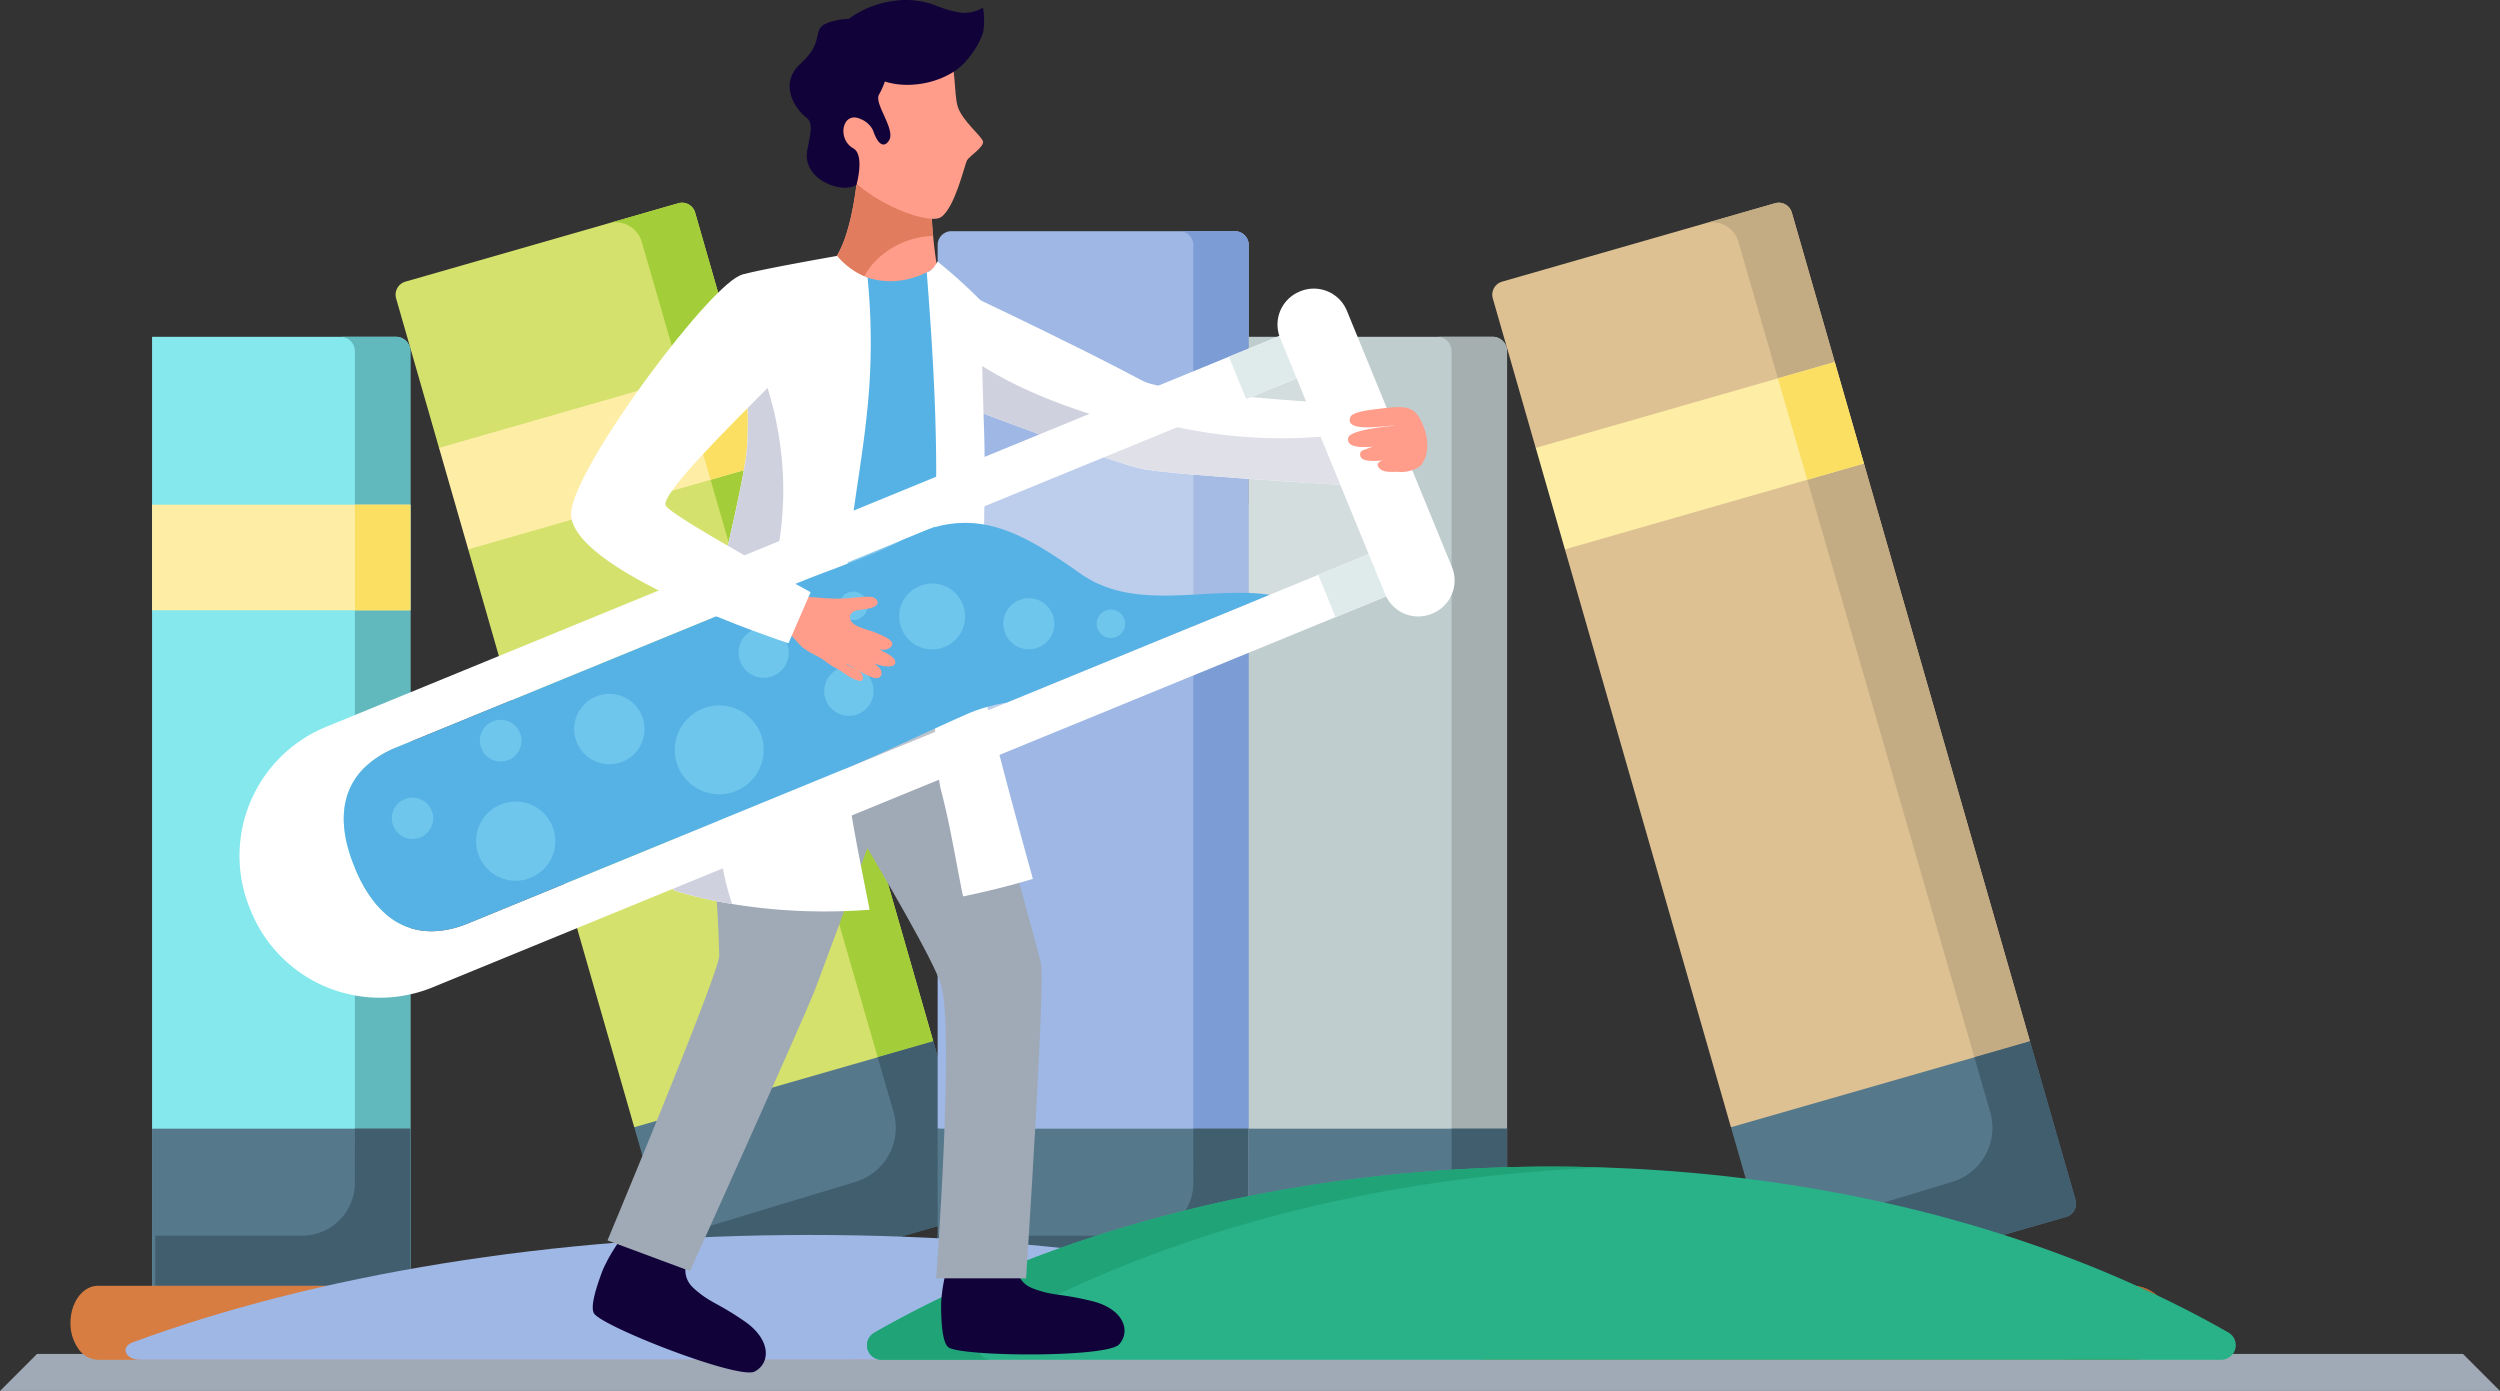 <svg xmlns="http://www.w3.org/2000/svg" width="294.07" height="163.615" viewBox="0 0 294.07 163.615">
  <rect x="0" y="0" width="294.07" height="163.615" fill="#333333" stroke="none"/>
  <g id="Grupo_148073" data-name="Grupo 148073" transform="translate(4610 8605.779)">
    <path id="Trazado_190611" data-name="Trazado 190611" d="M-5908-10043.164l4.358-4.357h285.354l4.358,4.357Z" transform="translate(1298 1601)" fill="#a0a9b6"/>
    <g id="Grupo_147749" data-name="Grupo 147749" transform="translate(-4642.879 -8581.932)">
      <path id="Trazado_191973" data-name="Trazado 191973" d="M318.949,98.639l-5.9,4.078-8.972,6.2-20.3-.174-19.528-67.97,1.3-6.258-4.736-5.68L255.77,11.268a1.6,1.6,0,0,1,1.1-1.988L280.73,2.426,288.954.063a1.6,1.6,0,0,1,1.988,1.1l5.05,17.572-1.469,5.7,4.9,6.239Z" transform="translate(-176.294 0)" fill="#d4e16c"/>
      <path id="Trazado_191974" data-name="Trazado 191974" d="M374.5,98.639l-5.9,4.078L340.206,4.594a3.173,3.173,0,0,0-3.926-2.168L344.5.063a1.6,1.6,0,0,1,1.988,1.1l5.05,17.572-1.469,5.7,4.9,6.239Z" transform="translate(-231.843 0)" fill="#a4ce39"/>
      <path id="Trazado_191975" data-name="Trazado 191975" d="M310.763,72.258,304.1,74.174l-28.507,8.19L272.16,70.426l28.485-8.18,6.69-1.922Z" transform="translate(-187.637 -41.589)" fill="#fdeda5"/>
      <path id="Trazado_191976" data-name="Trazado 191976" d="M385.522,338.269,351.9,347.927l-2.028-7.056-3.78-13.152,28.634-8.227,6.537-1.879,5.363,18.665A1.612,1.612,0,0,1,385.522,338.269Z" transform="translate(-238.606 -218.973)" fill="#56788b"/>
      <path id="Trazado_191977" data-name="Trazado 191977" d="M393.913,338.269l-33.625,9.659-2.028-7.056,22.261-6.73a6.646,6.646,0,0,0,4.46-8.205l-1.867-6.444,6.537-1.879,5.363,18.665A1.612,1.612,0,0,1,393.913,338.269Z" transform="translate(-246.997 -218.973)" fill="#415e6f"/>
      <path id="Trazado_191980" data-name="Trazado 191980" d="M193.843,52.475V162.406H163.46V50.773h28.681a1.7,1.7,0,0,1,1.7,1.7" transform="translate(-112.695 -35.005)" fill="#84e8ed"/>
      <path id="Trazado_191981" data-name="Trazado 191981" d="M243.034,52.475V162.406h-6.522V52.475a1.7,1.7,0,0,0-1.7-1.7h6.522a1.7,1.7,0,0,1,1.7,1.7" transform="translate(-161.886 -35.005)" fill="#61b9bd"/>
      <path id="Trazado_191982" data-name="Trazado 191982" d="M193.843,350.713V372.3l-30.383-3.106V350.713Z" transform="translate(-112.695 -241.794)" fill="#56788b"/>
      <path id="Trazado_191983" data-name="Trazado 191983" d="M172.708,350.713h6.522v18.482h-30v-5.9H166.5a6.207,6.207,0,0,0,6.205-6.205Z" transform="translate(-98.082 -241.794)" fill="#415e6f"/>
      <rect id="Rectángulo_40410" data-name="Rectángulo 40410" width="30.383" height="12.423" transform="translate(50.765 35.517)" fill="#fdeda5"/>
      <rect id="Rectángulo_40411" data-name="Rectángulo 40411" width="6.522" height="12.423" transform="translate(74.626 35.517)" fill="#fbdf63"/>
      <path id="Trazado_191985" data-name="Trazado 191985" d="M117.84,414.574c0,2.4-1.443,4.348-3.222,4.348H3.222a2.876,2.876,0,0,1-2.279-1.273A5.193,5.193,0,0,1,0,414.574c0-2.4,1.443-4.351,3.222-4.351h111.4A2.876,2.876,0,0,1,116.9,411.5a5.21,5.21,0,0,1,.944,3.078" transform="translate(41.169 -282.822)" fill="#d77d41"/>
      <path id="Trazado_191986" data-name="Trazado 191986" d="M482.46,411.5a4.35,4.35,0,0,1-3.075,7.426H471a4.349,4.349,0,0,0,0-8.7h8.385a4.346,4.346,0,0,1,3.075,1.273" transform="translate(-324.724 -282.822)" fill="#b5612a"/>
      <path id="Trazado_191987" data-name="Trazado 191987" d="M367.333,74.174,363.88,62.245l6.69-1.922L374,72.258Z" transform="translate(-250.872 -41.589)" fill="#fbdf63"/>
    </g>
    <g id="Grupo_147749-2" data-name="Grupo 147749" transform="translate(-4513.877 -8581.932)">
      <path id="Trazado_191967" data-name="Trazado 191967" d="M82.224,12.4V30.522l-3.106,6.211,3.106,6.211v76.508L45.63,116.346v-73.4l3.106-6.211L45.63,30.522V12.4a1.626,1.626,0,0,1,1.624-1.627H80.6A1.629,1.629,0,0,1,82.224,12.4Z" transform="translate(-31.459 -7.427)" fill="#9eb7e5"/>
      <path id="Trazado_191968" data-name="Trazado 191968" d="M82.224,12.4V139.179H45.63V128.931H69.5a6.207,6.207,0,0,0,6.205-6.205V12.4a1.629,1.629,0,0,0-1.627-1.627H80.6A1.629,1.629,0,0,1,82.224,12.4" transform="translate(-31.459 -7.427)" fill="#7c9cd6"/>
      <path id="Trazado_191969" data-name="Trazado 191969" d="M82.224,350.713v18.482L45.63,372.3V350.713Z" transform="translate(-31.459 -241.794)" fill="#56788b"/>
      <path id="Trazado_191970" data-name="Trazado 191970" d="M75.7,350.713h6.522v18.482H45.63v-5.9H69.5a6.207,6.207,0,0,0,6.205-6.205Z" transform="translate(-31.459 -241.794)" fill="#415e6f"/>
      <path id="Trazado_191973-2" data-name="Trazado 191973" d="M318.949,98.639l-5.9,4.078-8.972,6.2-20.3-.174-19.528-67.97,1.3-6.258-4.736-5.68L255.77,11.268a1.6,1.6,0,0,1,1.1-1.988L280.73,2.426,288.954.063a1.6,1.6,0,0,1,1.988,1.1l5.05,17.572-1.469,5.7,4.9,6.239Z" transform="translate(-176.294 0)" fill="#ddc192"/>
      <path id="Trazado_191974-2" data-name="Trazado 191974" d="M374.5,98.639l-5.9,4.078L340.206,4.594a3.173,3.173,0,0,0-3.926-2.168L344.5.063a1.6,1.6,0,0,1,1.988,1.1l5.05,17.572-1.469,5.7,4.9,6.239Z" transform="translate(-231.843 0)" fill="#c3ab83"/>
      <path id="Trazado_191975-2" data-name="Trazado 191975" d="M310.763,72.258,304.1,74.174l-28.507,8.19L272.16,70.426l28.485-8.18,6.69-1.922Z" transform="translate(-187.637 -41.589)" fill="#fdeda5"/>
      <path id="Trazado_191976-2" data-name="Trazado 191976" d="M385.522,338.269,351.9,347.927l-2.028-7.056-3.78-13.152,28.634-8.227,6.537-1.879,5.363,18.665A1.612,1.612,0,0,1,385.522,338.269Z" transform="translate(-238.606 -218.973)" fill="#56788b"/>
      <path id="Trazado_191977-2" data-name="Trazado 191977" d="M393.913,338.269l-33.625,9.659-2.028-7.056,22.261-6.73a6.646,6.646,0,0,0,4.46-8.205l-1.867-6.444,6.537-1.879,5.363,18.665A1.612,1.612,0,0,1,393.913,338.269Z" transform="translate(-246.997 -218.973)" fill="#415e6f"/>
      <path id="Trazado_191980-2" data-name="Trazado 191980" d="M193.843,52.475V162.406H163.46V50.773h28.681a1.7,1.7,0,0,1,1.7,1.7" transform="translate(-112.695 -35.005)" fill="#c0cdce"/>
      <path id="Trazado_191981-2" data-name="Trazado 191981" d="M243.034,52.475V162.406h-6.522V52.475a1.7,1.7,0,0,0-1.7-1.7h6.522a1.7,1.7,0,0,1,1.7,1.7" transform="translate(-161.886 -35.005)" fill="#a5afaf"/>
      <path id="Trazado_191982-2" data-name="Trazado 191982" d="M193.843,350.713V372.3l-30.383-3.106V350.713Z" transform="translate(-112.695 -241.794)" fill="#56788b"/>
      <path id="Trazado_191983-2" data-name="Trazado 191983" d="M173.532,350.713h6.522v18.482H143.46v-5.9h23.867a6.207,6.207,0,0,0,6.205-6.205Z" transform="translate(-98.906 -241.794)" fill="#415e6f"/>
      <path id="Trazado_191985-2" data-name="Trazado 191985" d="M159.009,414.574a4.349,4.349,0,0,1-4.348,4.348H4.348a4.349,4.349,0,0,1,0-8.7H154.662a4.347,4.347,0,0,1,4.348,4.351" transform="translate(0 -282.822)" fill="#d77d41"/>
      <path id="Trazado_191986-2" data-name="Trazado 191986" d="M482.46,411.5a4.35,4.35,0,0,1-3.075,7.426H471a4.349,4.349,0,0,0,0-8.7h8.385a4.346,4.346,0,0,1,3.075,1.273" transform="translate(-324.724 -282.822)" fill="#b5612a"/>
      <path id="Trazado_191987-2" data-name="Trazado 191987" d="M367.333,74.174,363.88,62.245l6.69-1.922L374,72.258Z" transform="translate(-250.872 -41.589)" fill="#fbdf63"/>
    </g>
    <path id="Trazado_191966" data-name="Trazado 191966" d="M162.416,454.87c1.748,0,2.365-1.51.845-2.071-21.3-7.854-49.15-12.612-79.63-12.612-30.5,0-58.36,4.764-79.667,12.625-1.51.557-.9,2.057.839,2.057Z" transform="translate(-4598.339 -8900.701)" fill="#9eb7e5"/>
    <path id="Trazado_191923" data-name="Trazado 191923" d="M162.416,462.909a1.717,1.717,0,0,0,.845-3.2c-21.3-12.154-49.15-19.518-79.63-19.518-30.5,0-58.36,7.372-79.667,19.538a1.706,1.706,0,0,0,.839,3.184Z" transform="translate(-4511.124 -8908.741)" fill="#29b288"/>
    <path id="Trazado_191924" data-name="Trazado 191924" d="M16.924,459.724c19.787-11.3,45.231-18.458,73.187-19.423q-3.219-.111-6.48-.116c-30.5,0-58.36,7.372-79.667,19.538a1.706,1.706,0,0,0,.84,3.184h12.96A1.706,1.706,0,0,1,16.924,459.724Z" transform="translate(-4511.124 -8908.74)" fill="#21a378"/>
    <path id="Trazado_190219" data-name="Trazado 190219" d="M136.855,432.849l-7.806.729s-3.974.591-5.167,13.905-2.128,27.368-.819,31.737,16.714,3.521,16.714,3.521-.909-17.625,0-26.141,1.3-15.869.861-18.01S139.02,433.209,136.855,432.849Z" transform="translate(-4639.075 -9009.255)" fill="#56b2e5"/>
    <path id="Trazado_190220" data-name="Trazado 190220" d="M130.591,435.016c23.362,11.152,17.824,9.327,21.616,10.334s26.149,2.419,26.149,2.419l2.47,9.594s-27.233-1.489-30.945-2.342-19.337-6.786-19.337-6.786Z" transform="translate(-4625.689 -9005.68)" fill="#fff"/>
    <path id="Trazado_190221" data-name="Trazado 190221" d="M178.176,443.209c-1.632.983-2.056,2.785-4.3,3.1a58.543,58.543,0,0,1-20.633-1.041c-2.085-.17-3.516.44-5.6-.191-3.641-1.105-10.956-3.166-17.088-7.231l-.021,5.713s15.622,5.93,19.337,6.786,30.945,2.342,30.945,2.342l-2.443-9.494Z" transform="translate(-4625.689 -9001.007)" fill="#d0d1de"/>
    <path id="Trazado_190222" data-name="Trazado 190222" d="M129.975,477.894a19.721,19.721,0,0,0-1,5.127c-.011,2.234.151,4.608.837,5.169,1.37,1.123,18.7,1.269,20.113-.334s.469-4.192-3.2-5.087c-3.937-.959-4.486-.551-6.963-1.492s-1.879-3.723-1.879-3.723Z" transform="translate(-4628.274 -8935.506)" fill="#110239"/>
    <path id="Trazado_190223" data-name="Trazado 190223" d="M117.468,476.455a19.668,19.668,0,0,0-2.761,4.43c-.8,2.085-1.5,4.361-1.06,5.13.88,1.537,17.024,7.851,18.911,6.857s1.934-3.749-1.176-5.9c-3.336-2.3-3.993-2.112-5.972-3.874s-.429-4.149-.429-4.149Z" transform="translate(-4653.787 -8937.32)" fill="#110239"/>
    <path id="Trazado_190224" data-name="Trazado 190224" d="M143.851,449.881l-23.354,2.6s20.884,33.388,22.466,38.751-.583,34.512-.583,34.512h10.575s2.271-34.424,1.751-37.021S143.851,449.881,143.851,449.881Z" transform="translate(-4642.261 -8981.157)" fill="#a0a9b6"/>
    <path id="Trazado_190225" data-name="Trazado 190225" d="M153.411,450.534H126.747s-3.113,8.174-1.685,14.4a136.717,136.717,0,0,1,2.25,21.8c-.13,2.337-13.148,33.475-13.148,33.475l9.708,3.609s13.386-29.686,14.684-33.062S153.411,450.534,153.411,450.534Z" transform="translate(-4652.708 -8980.081)" fill="#a0a9b6"/>
    <path id="Trazado_190226" data-name="Trazado 190226" d="M136.286,440.8a52.819,52.819,0,0,1-.644-10.281A23.735,23.735,0,0,1,129.2,430a9.587,9.587,0,0,1-2.186-.768c-.212,2.491-.893,8.026-2.766,10.689C128.088,443.109,132.356,443.3,136.286,440.8Z" transform="translate(-4636.068 -9015.216)" fill="#ff9d8a"/>
    <path id="Trazado_190227" data-name="Trazado 190227" d="M124.1,440.621a2.225,2.225,0,0,0,.058.228l.011.029a3.413,3.413,0,0,0,.132.344l.005.016a3.753,3.753,0,0,0,.236.429l.04.061a4.542,4.542,0,0,0,.9,1l.069.058a5.9,5.9,0,0,0,.7.485l.106.061a7.466,7.466,0,0,0,.933.453,7.879,7.879,0,0,1,2.12-3.736,9.873,9.873,0,0,1,6.7-2.854,37.828,37.828,0,0,1-.2-6.68,23.734,23.734,0,0,1-6.439-.511,9.586,9.586,0,0,1-2.186-.768c-.228,2.679-.98,8.932-3.2,11.282l.011.069Z" transform="translate(-4636.337 -9015.216)" fill="#e17c5e"/>
    <path id="Trazado_190228" data-name="Trazado 190228" d="M126.894,424.335s9.274-2.284,10.63,0,.927,5.85,1.46,7.456,2.729,3.37,2.944,4.012-1.606,1.767-1.873,2.25-1.426,5.617-3.066,6.688-10.024-2.355-11.95-6.476S124.38,425.549,126.894,424.335Z" transform="translate(-4636.309 -9024.975)" fill="#ff9d8a"/>
    <path id="Trazado_190229" data-name="Trazado 190229" d="M129.018,469.323c-.331,3.789.148,23.039.97,26.15,1.1,4.149,1.757,8.391,2.615,12.588,2.607-.538,5.336-1.2,8.214-2.061,0,0-6.15-22.125-6.1-24.069.175-6.833.554-22.829.379-28.12-.331-9.95-.4-15.832-.4-15.832a61.11,61.11,0,0,0-5.106-4.608s-.5,1.108-1.251,1.288C128.806,440.985,130.121,456.732,129.018,469.323Z" transform="translate(-4629.323 -9008.395)" fill="#fff"/>
    <path id="Trazado_190230" data-name="Trazado 190230" d="M137.436,476.035c-.029-1.139-.061-2.279-.032-3.423.183-7.019,1.693-13.768,2.419-20.72a77.287,77.287,0,0,0,.1-16.211,8.785,8.785,0,0,1-3.58-2.557s-10.063,1.759-11.3,2.26c-1.023.416,1.667,14.743.5,21.944-.949,5.842-4.078,18.468-5.395,22.975-2.6,8.887-3.058,27.424-3.058,27.424s9.417,3.352,23.073,2.305C137.961,498.8,135.362,487.264,137.436,476.035Z" transform="translate(-4647.874 -9008.801)" fill="#fff"/>
    <path id="Trazado_190231" data-name="Trazado 190231" d="M126.925,472.946c2.891-9.229,4.2-16.83,1.924-26.4a62.718,62.718,0,0,0-3.794-10.651c.432,4.923,1.229,12.3.493,16.86-.949,5.842-4.078,18.468-5.395,22.975-2.6,8.887-3.058,27.424-3.058,27.424a46.016,46.016,0,0,0,6.9,1.637C120.386,494.077,123.489,483.913,126.925,472.946Z" transform="translate(-4647.874 -9004.229)" fill="#d0d1de"/>
    <path id="Trazado_190232" data-name="Trazado 190232" d="M133.942,426.834a9.1,9.1,0,0,1-1.182,4.685c-.6,1.068,2,4.1,1.182,5.392-.548.858-1.277.6-1.871-1.171a2.661,2.661,0,0,0-1.42-1.33c-2.2-1.073-2.875,2.316-.911,3.423,1.373.774.374,4.3.374,4.3-1.563,1.092-6.486-.538-5.774-4.155.453-2.3.649-3.18-.138-3.781-1.423-1.092-3.209-4.017-.678-6.311,3.487-3.164.5-4.356,4.4-5.138S134.9,424.466,133.942,426.834Z" transform="translate(-4639.369 -9026.164)" fill="#110239"/>
    <path id="Trazado_190233" data-name="Trazado 190233" d="M124.12,425.949c.257-.829,1.828-1.844,2.6-2.372a11.119,11.119,0,0,1,4.03-1.6,10.2,10.2,0,0,1,4.4.053c1.24.3,2.266.9,3.537,1.105a4.15,4.15,0,0,0,3.219-.472,8.162,8.162,0,0,1,.024,2.9,9.009,9.009,0,0,1-1.791,3.105c-1.982,2.687-7.1,3.988-10.6,2.361-1.688-.784-3.2-1.468-3.977-3A9,9,0,0,0,124.12,425.949Z" transform="translate(-4636.285 -9027.542)" fill="#110239"/>
    <g id="Grupo_108176" data-name="Grupo 108176" transform="translate(-4581.829 -8571.829)">
      <g id="Grupo_108175" data-name="Grupo 108175" transform="translate(0 3.772)">
        <path id="Trazado_190234" data-name="Trazado 190234" d="M235.061,461.651,124.8,506.859c-6.765,2.774-11.068-.813-13.383-6.465l-.085-.207c-2.318-5.652-1.775-11.227,4.992-14l110.26-45.211L224.542,436,108,483.784a16.386,16.386,0,0,0-8.945,21.377l.127.307a16.383,16.383,0,0,0,21.377,8.943L237.1,466.627Z" transform="translate(-97.828 -436)" fill="#fff"/>
        <rect id="Rectángulo_39732" data-name="Rectángulo 39732" width="11.172" height="5.379" transform="matrix(0.925, -0.379, 0.379, 0.925, 126.895, 29.889)" fill="#dfeaeb"/>
        <rect id="Rectángulo_39733" data-name="Rectángulo 39733" width="11.172" height="5.379" transform="translate(116.378 4.238) rotate(-22.295)" fill="#dfeaeb"/>
        <path id="Trazado_190235" data-name="Trazado 190235" d="M103.781,497.3l-.085-.207c-2.318-5.652-1.775-11.227,4.992-14l110.26-45.211,8.479,20.675L117.164,503.761C110.4,506.536,106.1,502.948,103.781,497.3Z" transform="translate(-90.194 -432.902)" fill="#fff" opacity="0.32" style="mix-blend-mode: screen;isolation: isolate"/>
        <path id="Trazado_190236" data-name="Trazado 190236" d="M176.068,467.334a19.821,19.821,0,0,1,4.332-1.208l30.961-12.695c-7.329-1.055-15.686,2.109-22.217-2.472-5.8-4.067-10.453-6.947-16.37-5.681a15.409,15.409,0,0,0-1.5.443l-3.05,1.251-.008,0c-3.863,2-8.217,3.368-12.241,5.018l-47.283,19.387a11.464,11.464,0,0,0-3.961,2.562c-2.9,3-2.769,7.2-1.031,11.439l.085.207a16.477,16.477,0,0,0,2.117,3.786,10.925,10.925,0,0,0,1.351,1.476,8.02,8.02,0,0,0,5.3,2.159,11.422,11.422,0,0,0,4.618-.956l43.6-17.877C165.96,472.047,170.963,469.567,176.068,467.334Z" transform="translate(-90.193 -421.192)" fill="#56b2e5"/>
      </g>
      <path id="Trazado_190237" data-name="Trazado 190237" d="M156.579,470.534,144.224,440.4a4.2,4.2,0,0,1,2.292-5.479l.079-.032a4.2,4.2,0,0,1,5.477,2.292l12.355,30.134a4.2,4.2,0,0,1-2.292,5.477l-.079.032A4.2,4.2,0,0,1,156.579,470.534Z" transform="translate(-21.811 -434.576)" fill="#fff"/>
      <path id="Trazado_190238" data-name="Trazado 190238" d="M127.786,456.93a2.9,2.9,0,1,1,1.582-3.778A2.9,2.9,0,0,1,127.786,456.93Z" transform="translate(-55 -406.897)" fill="#6fc6ec"/>
      <path id="Trazado_190239" data-name="Trazado 190239" d="M132.459,455.126a3.873,3.873,0,1,1,2.114-5.053A3.873,3.873,0,0,1,132.459,455.126Z" transform="translate(-49.514 -412.979)" fill="#6fc6ec"/>
      <path id="Trazado_190240" data-name="Trazado 190240" d="M114.755,466.311a4.655,4.655,0,1,1,2.541-6.073A4.655,4.655,0,0,1,114.755,466.311Z" transform="translate(-80.498 -397.012)" fill="#6fc6ec"/>
      <path id="Trazado_190241" data-name="Trazado 190241" d="M107.945,461.855a2.431,2.431,0,1,1,1.327-3.172A2.432,2.432,0,0,1,107.945,461.855Z" transform="translate(-86.671 -397.298)" fill="#6fc6ec"/>
      <path id="Trazado_190242" data-name="Trazado 190242" d="M124.055,455.306a2.951,2.951,0,1,1,1.611-3.85A2.95,2.95,0,0,1,124.055,455.306Z" transform="translate(-61.277 -409.756)" fill="#6fc6ec"/>
      <path id="Trazado_190243" data-name="Trazado 190243" d="M124.363,463.143a5.226,5.226,0,1,1,2.854-6.818A5.226,5.226,0,0,1,124.363,463.143Z" transform="translate(-65.949 -404.051)" fill="#6fc6ec"/>
      <path id="Trazado_190244" data-name="Trazado 190244" d="M135.877,454.1a3,3,0,1,1,1.637-3.916A3,3,0,0,1,135.877,454.1Z" transform="translate(-41.887 -411.902)" fill="#6fc6ec"/>
      <path id="Trazado_190245" data-name="Trazado 190245" d="M138.185,452.039a1.67,1.67,0,1,1,.911-2.178A1.669,1.669,0,0,1,138.185,452.039Z" transform="translate(-35.048 -411.073)" fill="#6fc6ec"/>
      <path id="Trazado_190246" data-name="Trazado 190246" d="M126.75,451.242a1.668,1.668,0,1,1,.911-2.178A1.667,1.667,0,0,1,126.75,451.242Z" transform="translate(-53.912 -412.383)" fill="#6fc6ec"/>
      <path id="Trazado_190247" data-name="Trazado 190247" d="M118.392,460.53a4.136,4.136,0,1,1,2.258-5.395A4.136,4.136,0,0,1,118.392,460.53Z" transform="translate(-73.319 -404.896)" fill="#6fc6ec"/>
      <path id="Trazado_190248" data-name="Trazado 190248" d="M111.876,458.436a2.448,2.448,0,1,1,1.338-3.2A2.447,2.447,0,0,1,111.876,458.436Z" transform="translate(-80.226 -402.995)" fill="#6fc6ec"/>
    </g>
    <path id="Trazado_190249" data-name="Trazado 190249" d="M122.991,448.243c1.831-.077,4.057.273,5.943.273.861,0,1.751-.127,2.6-.177.54-.032,1.637-.212,1.953.39.344.662-.737.9-1.163.991-.617.132-1.892.048-2.009.874-.17,1.2,2.075,1.518,2.949,1.9.811.355,2.962,1.113,1.553,1.905-.951.535-2.949-.684-3.757-1.012a12.4,12.4,0,0,1,2.941,1.227c.548.315,1.632.752,1.632,1.372,0,.906-2.008.363-2.5.148A8.877,8.877,0,0,1,130.9,454.9c.843.448,3.937,1.759,2.925,2.832-.62.657-3.039-1.187-4-1.579.53.49,2.12.747,1.99,1.781-.066.519-.964.106-1.4-.13-.607-.331-1.15-.811-1.759-1.1a8.926,8.926,0,0,1-1.314-.877c-1.094-.779-2.088-.964-3.034-1.979a34.373,34.373,0,0,0-2.634-2.692C123.436,450.5,121.64,449.189,122.991,448.243Z" transform="translate(-4640.32 -8983.878)" fill="#ff9d8a"/>
    <path id="Trazado_190250" data-name="Trazado 190250" d="M140.725,471.342l-2.6,6s-26.793-8.693-25.537-15.728c1.1-6.176,16.7-26.87,20.09-27.612,4.565-1,6.394,9.881,3.773,12.517-5.53,5.561-13.418,13.383-12.769,14.642S140.725,471.342,140.725,471.342Z" transform="translate(-4655.375 -9007.462)" fill="#fff"/>
    <path id="Trazado_190251" data-name="Trazado 190251" d="M155.538,446.776c1.433-1.664.782-4.412-.291-5.967-.866-1.256-2.379-1.028-4.61-.771-1.508.172-2.915.4-3.283.882-.933,2.027,4.022,1.057,5.334,1.092,0,0-5.363.4-5.62,1.412-.432,1.884,4.38.824,5.623.771a8.17,8.17,0,0,0-3.6.615c-.93.2-.6.877-.461,1.028.713.768,4.663-.05,4.663-.05-.7.146-3.394.135-2.634,1.16.493.665,1.622.477,2.247.5A3.934,3.934,0,0,0,155.538,446.776Z" transform="translate(-4598.475 -8997.727)" fill="#ff9d8a"/>
  </g>
</svg>
